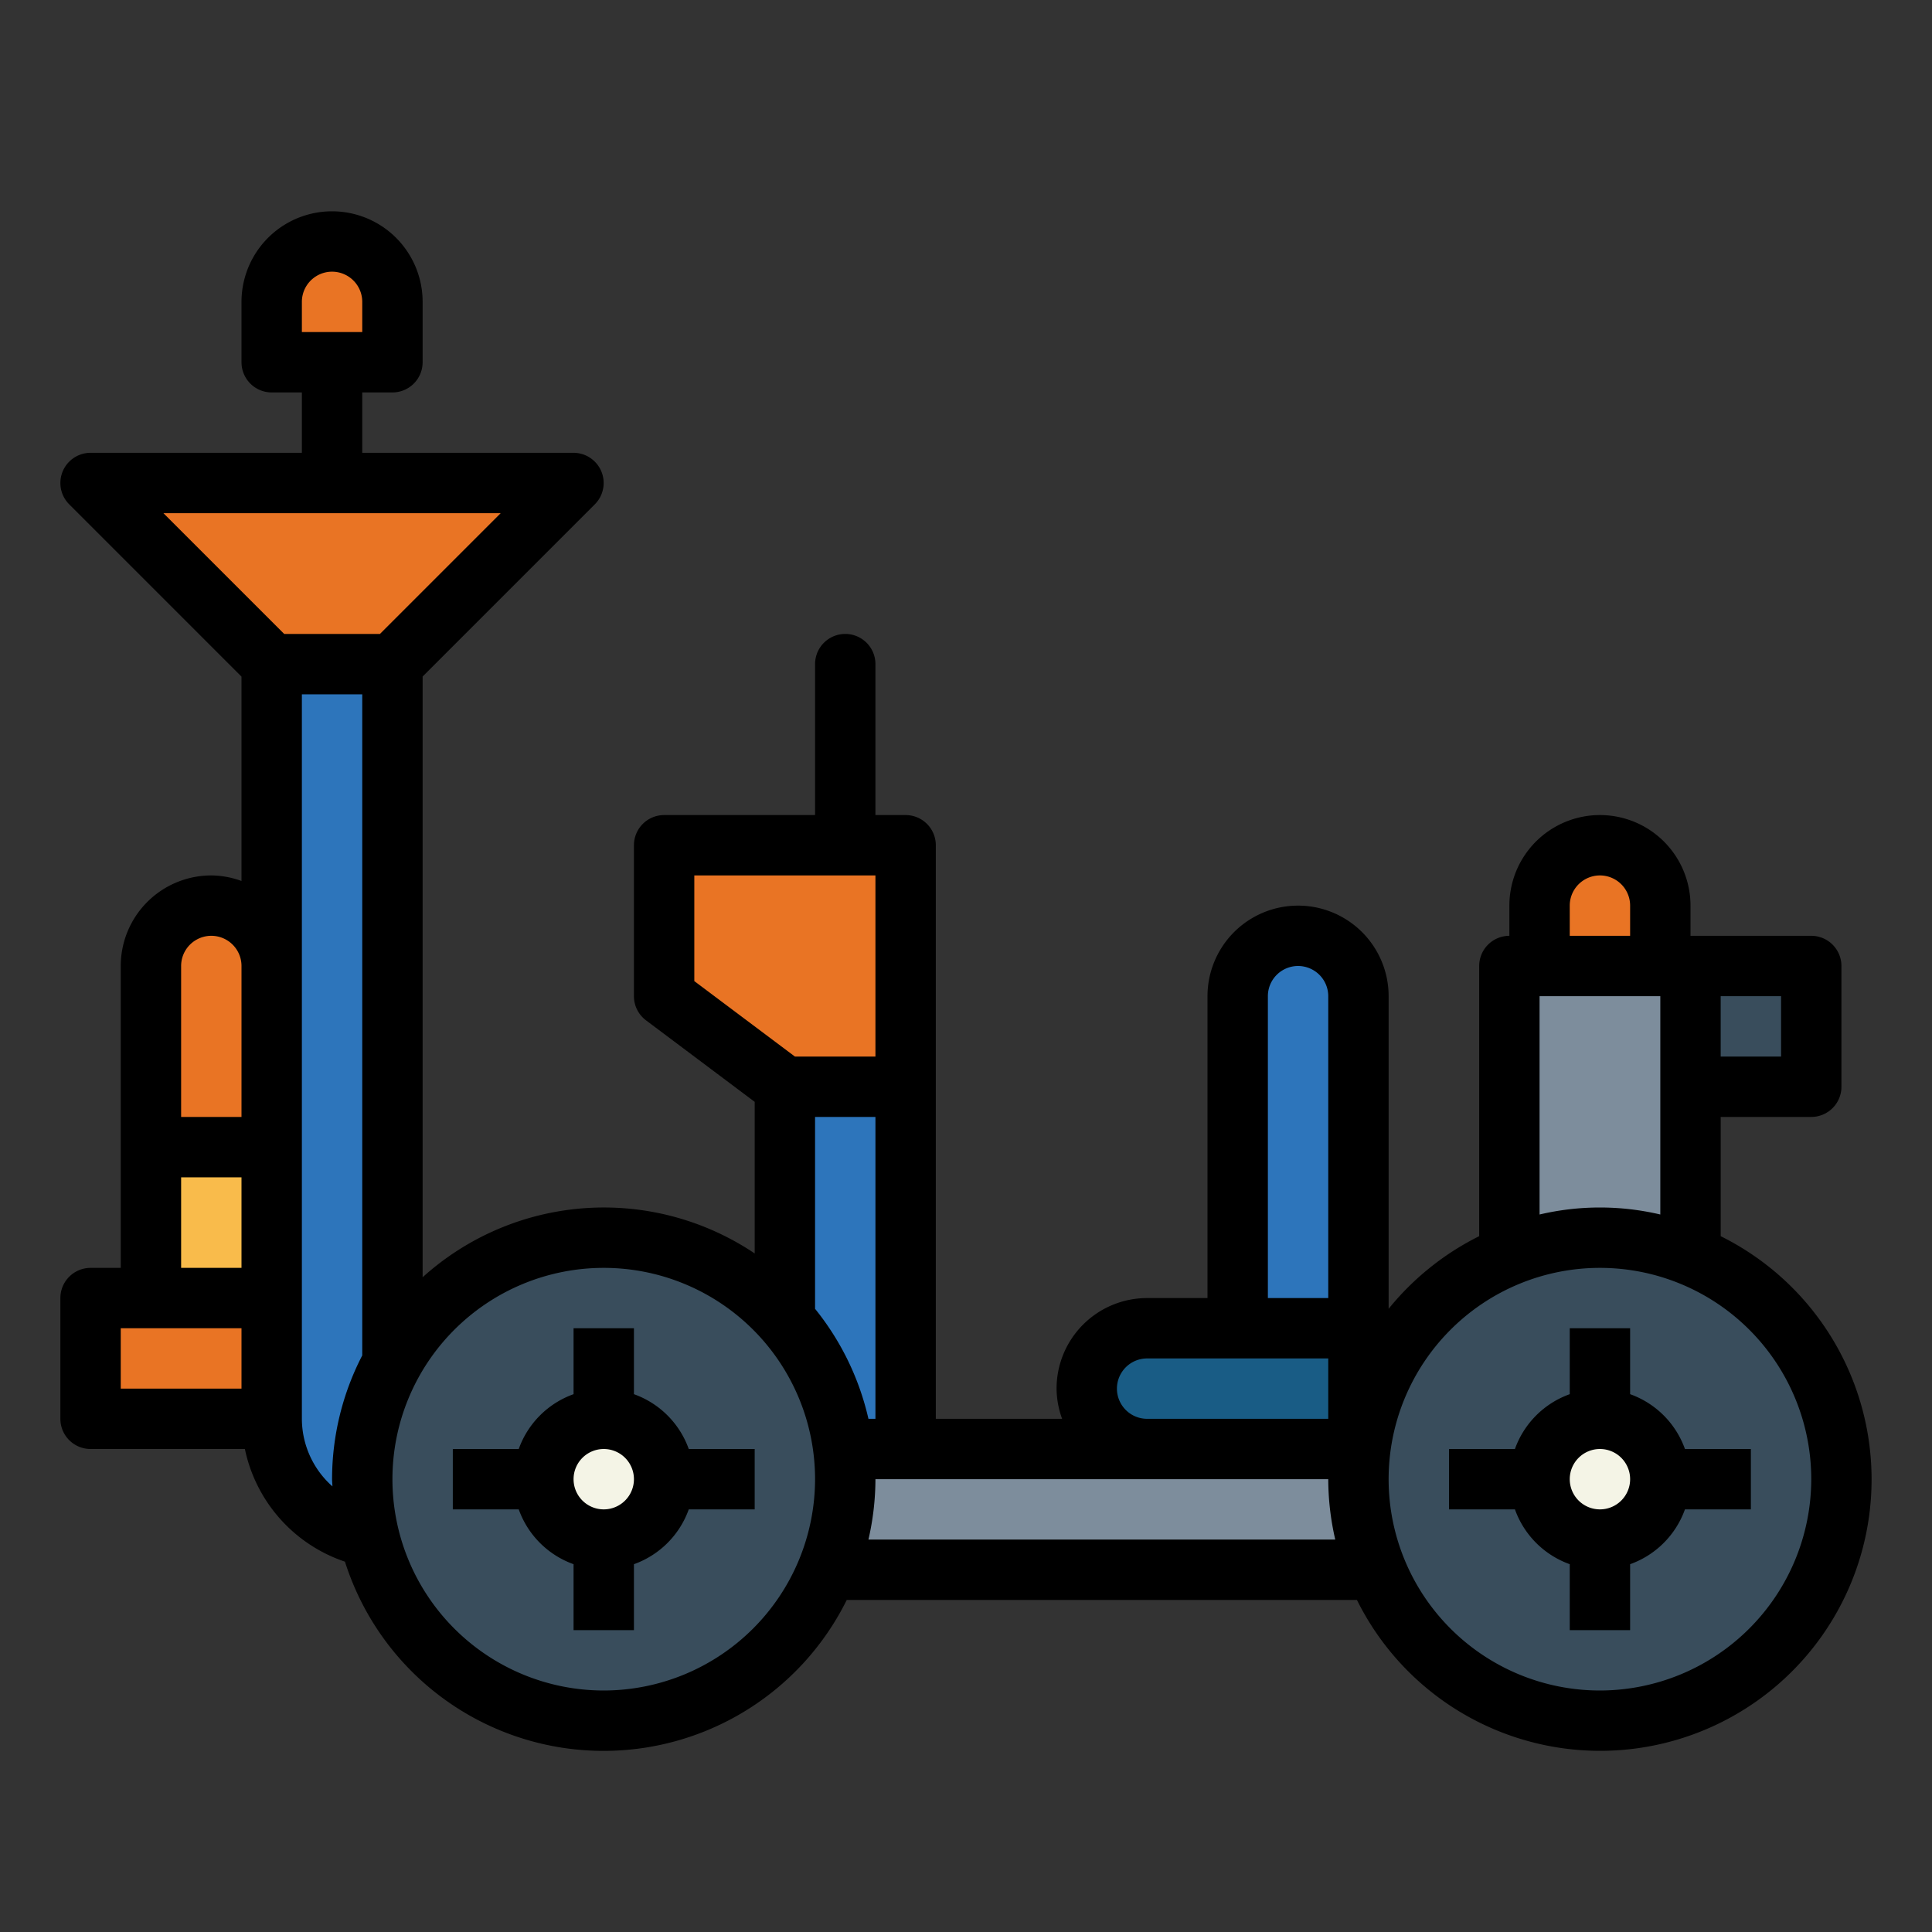 <svg height="512" viewBox="0 0 64 64" width="512" xmlns="http://www.w3.org/2000/svg"><rect x="0" y="0" width="64" height="64" fill="#333333" stroke="none"/><g id="Filled_outline" data-name="Filled outline"><path d="m27 48h19v4h-19z" fill="#7d8d9c"/><path d="m38 44h7a0 0 0 0 1 0 0v4a0 0 0 0 1 0 0h-7a2 2 0 0 1 -2-2 2 2 0 0 1 2-2z" fill="#195c85"/><path d="m43 31a2 2 0 0 1 2 2v11a0 0 0 0 1 0 0h-4a0 0 0 0 1 0 0v-11a2 2 0 0 1 2-2z" fill="#2d75bb"/><path d="m50 32h6v10h-6z" fill="#7d8d9c"/><path d="m53 28a2 2 0 0 1 2 2v2a0 0 0 0 1 0 0h-4a0 0 0 0 1 0 0v-2a2 2 0 0 1 2-2z" fill="#e97424"/><path d="m56 32h4v4h-4z" fill="#394d5c"/><path d="m26 36h4v12h-4z" fill="#2d75bb"/><path d="m26 28h-4v5l4 3h4v-8z" fill="#e97424"/><path d="m9 22h4a0 0 0 0 1 0 0v29a0 0 0 0 1 0 0 4 4 0 0 1 -4-4v-25a0 0 0 0 1 0 0z" fill="#2d75bb"/><path d="m3 43h6v4h-6z" fill="#e97424"/><path d="m7 30a2 2 0 0 1 2 2v6a0 0 0 0 1 0 0h-4a0 0 0 0 1 0 0v-6a2 2 0 0 1 2-2z" fill="#e97424"/><path d="m5 38h4v5h-4z" fill="#f9bb4b"/><path d="m11 8a2 2 0 0 1 2 2v2a0 0 0 0 1 0 0h-4a0 0 0 0 1 0 0v-2a2 2 0 0 1 2-2z" fill="#e97424"/><path d="m3 16 6 6h4l6-6z" fill="#e97424"/><circle cx="53" cy="49" fill="#394d5c" r="8"/><circle cx="20" cy="49" fill="#394d5c" r="8"/><circle cx="20" cy="49" fill="#f4f4e6" r="2"/><circle cx="53" cy="49" fill="#f4f4e6" r="2"/><path d="m57 40.95v-3.95h3a1 1 0 0 0 1-1v-4a1 1 0 0 0 -1-1h-4v-1a3 3 0 0 0 -6 0v1a1 1 0 0 0 -1 1v8.95a9.042 9.042 0 0 0 -3 2.406v-10.356a3 3 0 0 0 -6 0v10h-2a3 3 0 0 0 -3 3 2.966 2.966 0 0 0 .184 1h-4.184v-19a1 1 0 0 0 -1-1h-1v-5a1 1 0 0 0 -2 0v5h-5a1 1 0 0 0 -1 1v5a1 1 0 0 0 .4.8l3.6 2.7v5.022a8.957 8.957 0 0 0 -11 .789v-19.9l5.707-5.707a1 1 0 0 0 -.707-1.704h-7v-2h1a1 1 0 0 0 1-1v-2a3 3 0 0 0 -6 0v2a1 1 0 0 0 1 1h1v2h-7a1 1 0 0 0 -.707 1.707l5.707 5.707v6.77a2.966 2.966 0 0 0 -1-.184 3 3 0 0 0 -3 3v10h-1a1 1 0 0 0 -1 1v4a1 1 0 0 0 1 1h5.112a5.021 5.021 0 0 0 3.315 3.732 8.989 8.989 0 0 0 16.623 1.268h16.9a8.992 8.992 0 1 0 12.05-12.05zm0-7.95h2v2h-2zm-49 13h-4v-2h4zm0-4h-2v-3h2zm0-5h-2v-5a1 1 0 0 1 2 0zm34-4a1 1 0 0 1 2 0v10h-2zm-4 12h6v2h-6a1 1 0 0 1 0-2zm-15-12.5v-3.5h6v6h-2.667zm-13-22.5a1 1 0 0 1 2 0v1h-2zm2 34.9a8.93 8.93 0 0 0 -1 4.1c0 .08.01.158.012.238a3 3 0 0 1 -1.012-2.238v-24h2zm-2.586-23.9-4-4h11.172l-4 4zm10.586 35a7 7 0 1 1 7-7 7.008 7.008 0 0 1 -7 7zm7-12.644v-6.356h2v10h-.232a8.963 8.963 0 0 0 -1.768-3.644zm1.768 7.644a8.971 8.971 0 0 0 .232-2h15a8.971 8.971 0 0 0 .232 2zm23.232-21a1 1 0 0 1 2 0v1h-2zm-1 3h4v7.232a8.737 8.737 0 0 0 -4 0zm2 23a7 7 0 1 1 7-7 7.008 7.008 0 0 1 -7 7z"/><path d="m21 46.184v-2.184h-2v2.184a3 3 0 0 0 -1.816 1.816h-2.184v2h2.184a3 3 0 0 0 1.816 1.816v2.184h2v-2.184a3 3 0 0 0 1.816-1.816h2.184v-2h-2.184a3 3 0 0 0 -1.816-1.816zm-1 3.816a1 1 0 1 1 1-1 1 1 0 0 1 -1 1z"/><path d="m54 46.184v-2.184h-2v2.184a3 3 0 0 0 -1.816 1.816h-2.184v2h2.184a3 3 0 0 0 1.816 1.816v2.184h2v-2.184a3 3 0 0 0 1.816-1.816h2.184v-2h-2.184a3 3 0 0 0 -1.816-1.816zm-1 3.816a1 1 0 1 1 1-1 1 1 0 0 1 -1 1z"/></g></svg>
